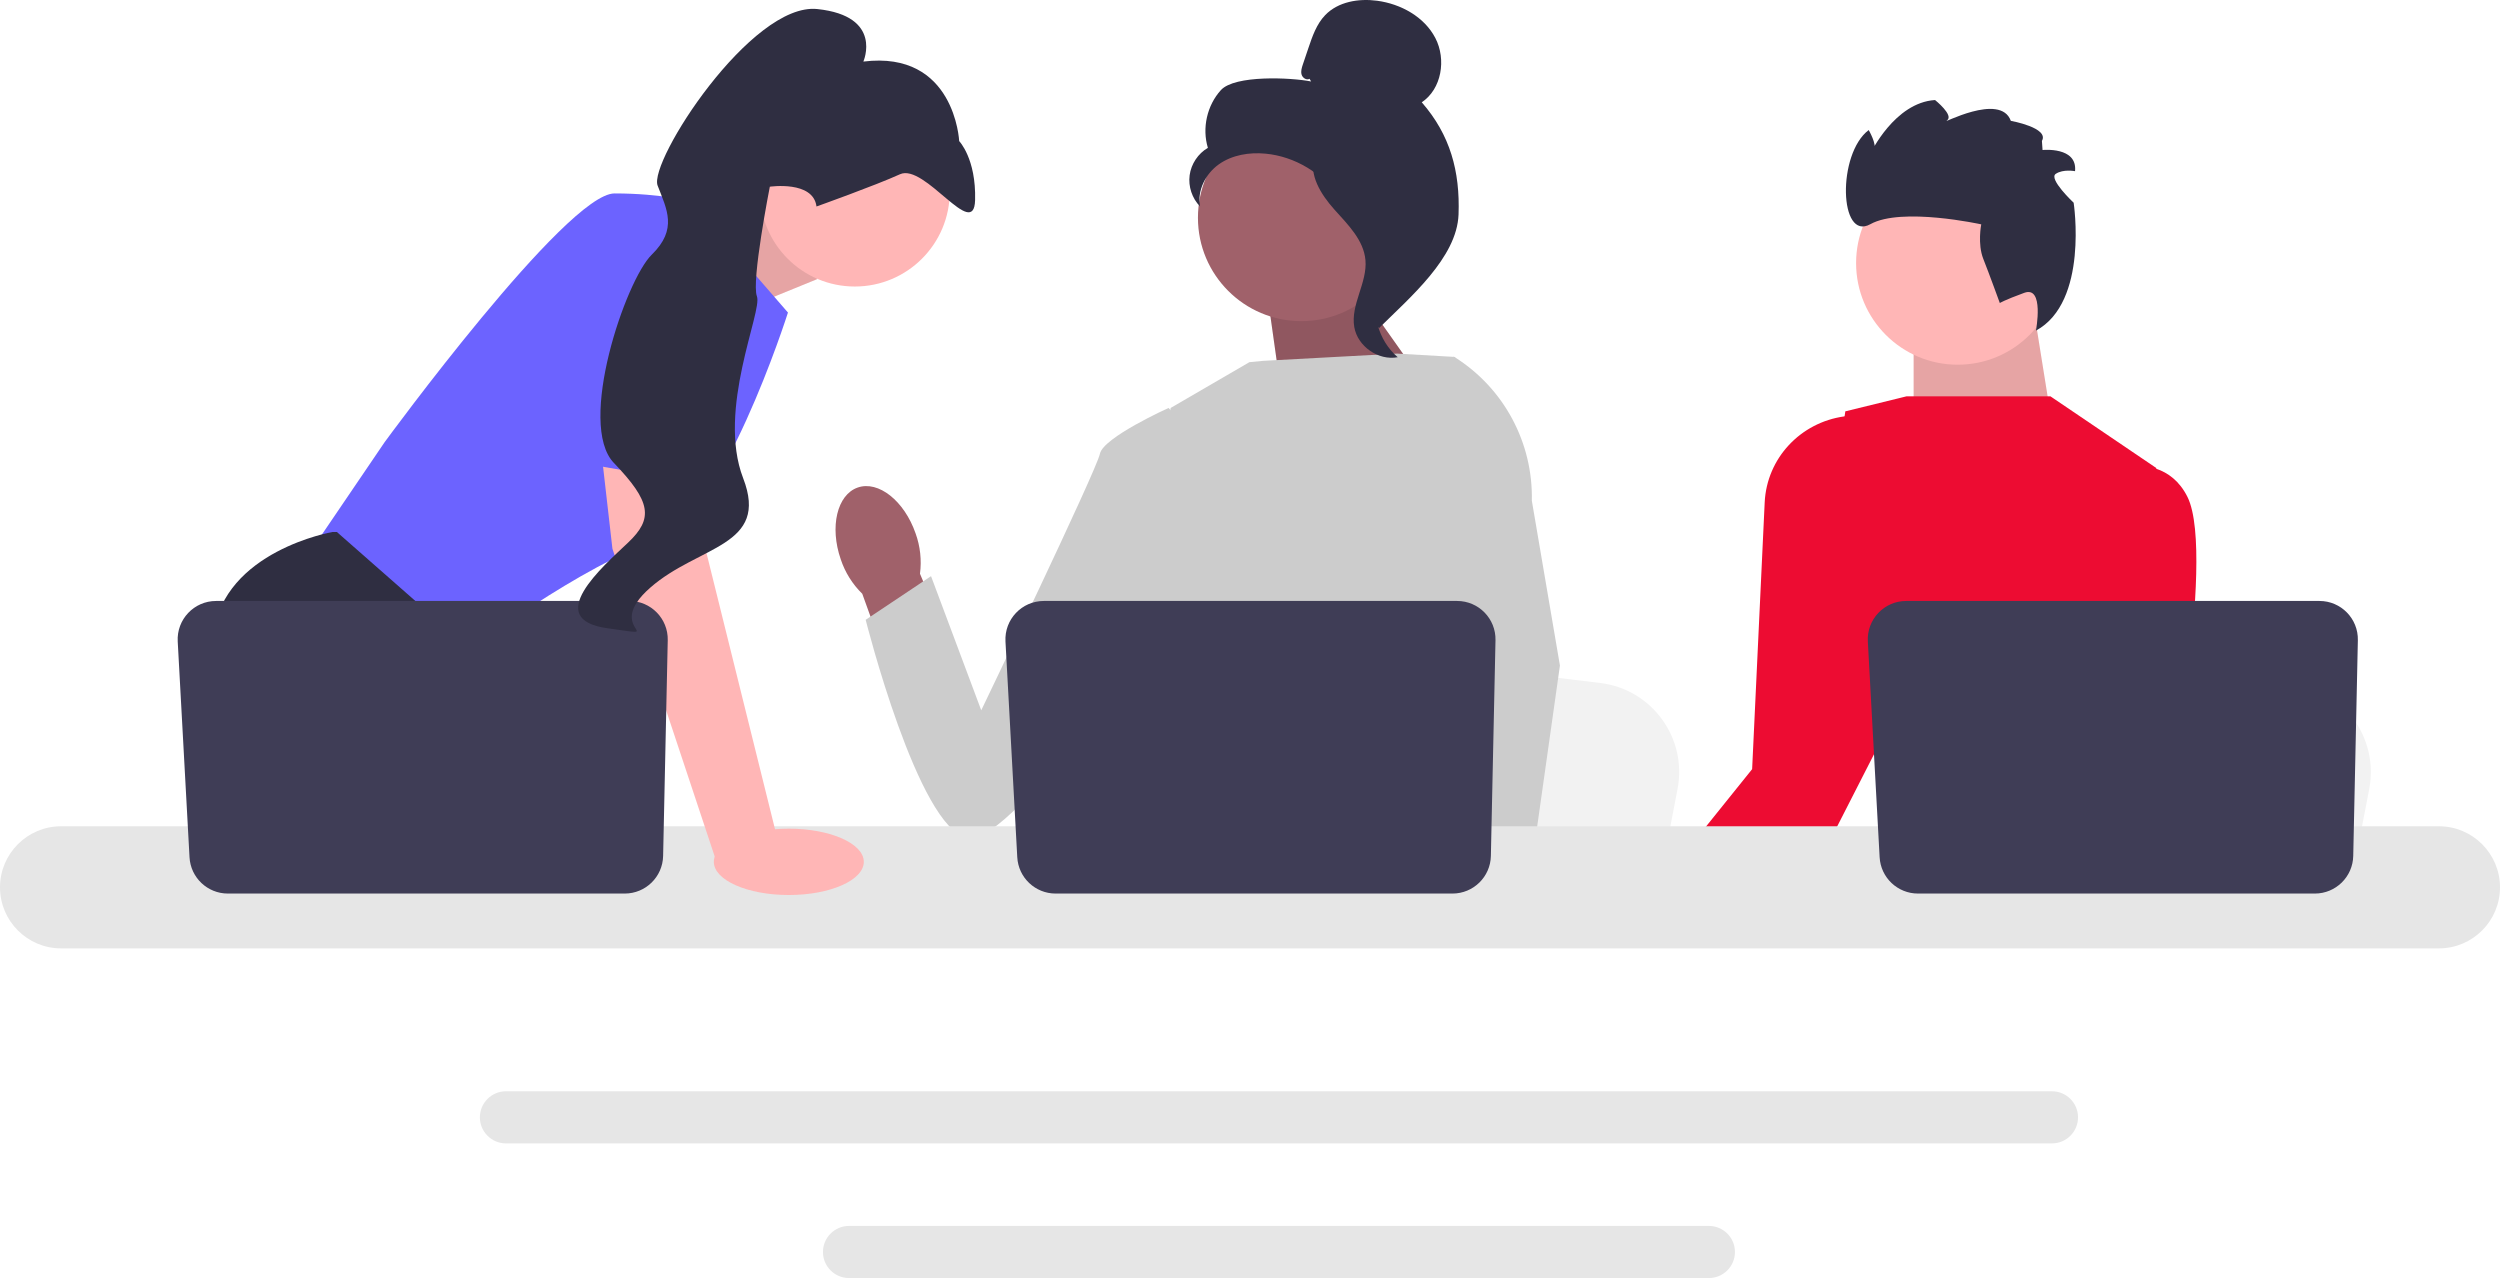 <svg width="624" height="319" viewBox="0 0 624 319" fill="none" xmlns="http://www.w3.org/2000/svg">
<g clip-path="url(#clip0_368_482)">
<path d="M512.173 285.392H126.281C122.694 285.392 119.777 282.474 119.777 278.888C119.777 275.301 122.694 272.383 126.281 272.383H512.173C515.76 272.383 518.677 275.301 518.677 278.888C518.677 282.474 515.76 285.392 512.173 285.392Z" fill="#E6E6E6"/>
<path d="M426.54 319H211.914C208.328 319 205.41 316.082 205.41 312.495C205.41 308.909 208.328 305.991 211.914 305.991H426.54C430.126 305.991 433.044 308.909 433.044 312.495C433.044 316.082 430.126 319 426.54 319Z" fill="#E6E6E6"/>
<path d="M169.223 58.517L193.543 48.28L203.975 69.668L178.418 80.101L169.223 58.517Z" fill="#FFB6B6"/>
<path opacity="0.1" d="M169.223 58.517L193.543 48.28L203.975 69.668L178.418 80.101L169.223 58.517Z" fill="black"/>
<path d="M172.68 50.367L196.673 78.014C196.673 78.014 179.982 130.7 163.292 135.395C146.602 140.09 115.829 163.042 115.829 163.042L77.232 138.003L96.009 110.356C96.009 110.356 141.386 48.28 153.382 48.28C165.378 48.28 172.68 50.367 172.68 50.367V50.367Z" fill="#6C63FF"/>
<path d="M140.265 230.595H84.415L80.883 225.874L66.467 206.6L63.15 202.166C63.15 202.166 50.632 179.213 53.24 158.347C55.848 137.481 82.97 132.787 82.97 132.787H84.086L117.289 161.967L115.307 189.124L125.822 206.6L140.265 230.595Z" fill="#2F2E41"/>
<path d="M95.853 230.596H80.883V208.426L95.853 230.596Z" fill="#2F2E41"/>
<path d="M507.335 75.527L512.918 110.358L477.644 110.813V80.531L507.335 75.527Z" fill="#FFB6B6"/>
<path opacity="0.1" d="M507.335 75.527L512.918 110.358L477.644 110.813V80.531L507.335 75.527Z" fill="black"/>
<path d="M591.358 196.939L589.496 206.6L584.875 230.596H492.04C492.765 225.217 493.756 217.476 494.814 209.119C494.919 208.285 495.028 207.445 495.133 206.6C497.787 185.593 500.693 161.822 500.693 161.822L512.897 163.303L536.577 166.172L546.226 167.341L572.065 170.476C584.947 172.036 593.809 184.19 591.358 196.939Z" fill="#F2F2F2"/>
<path d="M418.717 196.939L416.855 206.6L412.234 230.596H319.399C320.124 225.217 321.115 217.476 322.174 209.119C322.278 208.285 322.388 207.445 322.492 206.6C325.147 185.593 328.052 161.822 328.052 161.822L340.257 163.303L363.936 166.172L373.585 167.341L399.424 170.476C412.307 172.036 421.168 184.19 418.717 196.939Z" fill="#F2F2F2"/>
<path d="M550.096 230.596H499.743C500.51 229.693 500.943 229.171 500.943 229.171L516.037 226.678L547.139 221.545C547.139 221.545 548.557 225.212 550.096 230.596V230.596Z" fill="#2F2E41"/>
<path d="M480.826 230.596H404.786C405.542 229.093 406.324 227.586 407.128 226.083C408.202 224.075 409.349 222.286 410.565 220.695C411.373 219.636 412.208 218.666 413.068 217.779C415.598 215.176 418.352 213.282 421.252 211.983C431.605 207.325 443.805 210.178 454.194 214.821C458.096 216.563 461.741 218.556 464.939 220.497C470.572 223.919 474.823 227.184 476.632 228.634C477.258 229.13 477.592 229.417 477.592 229.417L480.826 230.596V230.596Z" fill="#2F2E41"/>
<path d="M420.501 230.595H409.715L412.557 227.293L414.164 225.426L414.852 225.984L420.501 230.595Z" fill="#FFB6B6"/>
<path d="M553.778 230.595H460.897L464.939 220.496L470.493 206.6L473.284 199.62L470.978 189.808C470.978 189.808 469.841 189.005 468.11 187.56C461.94 182.447 448.207 169.281 451.362 155.76C454.951 140.371 459.457 110.382 460.411 103.919C460.531 103.11 460.594 102.672 460.594 102.672L473.998 99.386L474.442 99.276L475.881 98.921H511.786L538.194 116.809L538.188 116.996L536.577 166.172L535.888 187.21C535.888 187.21 535.059 190.246 535.257 194.962C535.388 198.196 535.998 202.218 537.688 206.6C539.477 211.258 542.486 216.318 547.426 221.258C551.155 224.988 552.965 228.128 553.778 230.595V230.595Z" fill="#ED0C32"/>
<path d="M546.226 167.341C545.344 174.571 544.5 179.709 544.5 179.709L535.257 194.962L528.206 206.6L516.037 226.678L514.253 229.625L512.981 230.595H474.807L476.632 228.634L494.814 209.119L497.167 206.6L500.979 202.505L512.897 163.303L526.943 117.101C526.943 117.101 532.634 115.118 538.188 116.996C541.109 117.982 543.999 120.038 545.986 124.023C549.788 131.629 547.937 153.381 546.226 167.341Z" fill="#ED0C32"/>
<path d="M479.073 166.078L468.11 187.56L458.393 206.6L454.194 214.821L452.541 218.066L438.37 230.595H406.283L411.571 224.023L413.538 221.571L421.252 211.983L425.581 206.6L437.332 191.983L440.466 125.412C440.986 114.37 449.398 105.444 460.346 103.93C460.369 103.927 460.391 103.923 460.411 103.919C463.969 103.204 469.622 102.996 473.998 107.226C474.15 107.367 474.296 107.518 474.442 107.675C475.177 108.452 475.871 109.365 476.507 110.434C476.57 110.539 476.632 110.648 476.69 110.758C476.872 111.091 477.05 111.457 477.211 111.848C482.797 124.858 479.073 166.078 479.073 166.078L479.073 166.078Z" fill="#ED0C32"/>
<path d="M336.514 68.95L358.411 99.922L320.215 101.063L316.115 71.957L336.514 68.95Z" fill="#A0616A"/>
<path opacity="0.1" d="M336.514 68.95L358.411 99.922L320.215 101.063L316.115 71.957L336.514 68.95Z" fill="black"/>
<path d="M228.525 133.123C225.715 125.016 219.255 119.895 214.097 121.685C208.939 123.474 207.037 131.495 209.849 139.604C210.928 142.858 212.77 145.807 215.222 148.204L227.56 182.4L243.482 176.267L229.628 143.207C230.071 139.805 229.692 136.348 228.525 133.123Z" fill="#A0616A"/>
<path d="M376.75 117.341L376.72 148.906L373.783 160.565L367.743 184.545L363.347 206.6L360.071 223.032L358.903 228.9C358.021 229.49 357.145 230.053 356.269 230.596H279.978C275.644 227.993 273.219 225.969 273.219 225.969C273.219 225.969 274.418 224.842 275.79 223.032C278.106 219.975 280.907 214.967 279.191 210.184C278.831 209.182 278.737 207.961 278.847 206.6C279.545 197.617 288.965 182.427 288.965 182.427L287.014 159.881L286.159 150.001L292.19 101.827L311.848 90.398L315.242 90.069L348.743 88.259L362.589 89.057L363.22 89.23L376.75 117.341L376.75 117.341Z" fill="#CCCCCC"/>
<path d="M378.238 230.596H361.547L360.812 223.032L360.796 222.881L365.522 222.557L377.815 221.717L378.029 226.245L378.196 229.719L378.238 230.596Z" fill="#FFB6B6"/>
<path d="M382.346 124.973L389.358 166.115L383.636 206.6L382.744 212.901L381.169 224.028L380.684 227.45L380.7 227.82L380.82 230.595H361L360.269 223.032L360.207 222.353L358.715 206.861L358.689 206.6L355.523 173.746L361.73 150.001L362.189 148.254V148.248L364.889 107.591L362.798 89.115L362.777 88.942C362.819 88.969 362.855 88.995 362.897 89.021C363.007 89.088 363.116 89.156 363.22 89.229C375.404 96.96 382.665 110.523 382.346 124.973Z" fill="#CCCCCC"/>
<path d="M299.291 109.71L291.669 101.826C291.669 101.826 275.353 109.183 274.54 113.264C273.726 117.345 244.919 177.289 244.919 177.289L232.386 143.811L216.072 154.704C216.072 154.704 229.162 206.681 241.404 209.122C253.647 211.562 294.677 147.602 294.677 147.602L299.29 109.71H299.291Z" fill="#CCCCCC"/>
<path d="M488.641 91.03C502.646 91.03 514 79.674 514 65.667C514 51.66 502.646 40.304 488.641 40.304C474.635 40.304 463.281 51.66 463.281 65.667C463.281 79.674 474.635 91.03 488.641 91.03Z" fill="#FFB6B6"/>
<path d="M499.156 75.638C499.156 75.638 496.527 68.394 495.037 64.635C493.546 60.877 494.518 55.999 494.518 55.999C494.518 55.999 474.625 51.607 466.835 55.96C459.045 60.313 458.521 38.419 466.428 32.461C466.428 32.461 468.545 36.141 467.723 37.199L466.902 38.257C466.902 38.257 472.884 25.602 482.987 24.969C482.987 24.969 487.776 28.79 485.971 30.052C484.167 31.313 499.277 22.921 501.905 30.165C501.905 30.165 511.54 31.882 509.663 35.173L509.821 37.444C509.821 37.444 518.553 36.538 517.931 42.726C517.931 42.726 514.993 42.141 513.114 43.395C511.235 44.65 517.583 50.599 517.583 50.599C517.583 50.599 521.399 75.388 508.167 82.525C508.167 82.525 510.314 71.244 505.263 73.088C500.213 74.933 499.156 75.638 499.156 75.638V75.638Z" fill="#2F2E41"/>
<path d="M608.764 236.715H15.236C6.835 236.715 0 229.88 0 221.478C0 213.075 6.835 206.24 15.236 206.24H608.764C617.165 206.24 624 213.075 624 221.478C624 229.88 617.165 236.715 608.764 236.715Z" fill="#E6E6E6"/>
<path d="M373.276 159.793L372.122 213.65C372.011 218.863 367.753 223.031 362.539 223.031H263.481C258.39 223.031 254.188 219.052 253.91 213.968L250.966 160.111C250.666 154.619 255.038 150.001 260.537 150.001H363.693C369.067 150.001 373.391 154.419 373.276 159.793Z" fill="#3F3D56"/>
<path d="M588.522 159.793L587.368 213.65C587.256 218.863 582.999 223.031 577.785 223.031H478.727C473.636 223.031 469.433 219.052 469.155 213.968L466.211 160.111C465.911 154.619 470.283 150.001 475.783 150.001H578.939C584.313 150.001 588.637 154.419 588.522 159.793Z" fill="#3F3D56"/>
<path d="M213.363 71.517C226.452 71.517 237.063 60.905 237.063 47.814C237.063 34.723 226.452 24.111 213.363 24.111C200.274 24.111 189.663 34.723 189.663 47.814C189.663 60.905 200.274 71.517 213.363 71.517Z" fill="#FFB6B6"/>
<path d="M173.723 109.834L176.331 138.003L194.065 209.469L178.744 214.839L152.861 136.96L149.286 105.661L173.723 109.834Z" fill="#FFB6B6"/>
<path d="M166.669 159.793L165.515 213.65C165.404 218.863 161.146 223.031 155.932 223.031H56.874C51.783 223.031 47.581 219.052 47.303 213.968L44.359 160.111C44.059 154.619 48.431 150.001 53.93 150.001H157.086C162.46 150.001 166.784 154.419 166.669 159.793H166.669Z" fill="#3F3D56"/>
<path d="M196.889 223.396C207.226 223.396 215.606 219.689 215.606 215.116C215.606 210.543 207.226 206.836 196.889 206.836C186.551 206.836 178.172 210.543 178.172 215.116C178.172 219.689 186.551 223.396 196.889 223.396Z" fill="#FFB6B6"/>
<path d="M136.953 114.141L147.645 57.148C147.645 57.148 177.374 52.975 178.418 62.886C179.461 72.797 177.672 121.235 177.672 121.235L136.953 114.141V114.141Z" fill="#6C63FF"/>
<path d="M203.796 51.541C203.796 51.541 218.457 46.308 224.641 43.492C230.825 40.676 243.111 60.315 243.384 49.943C243.658 39.571 239.412 35.222 239.412 35.222C239.412 35.222 238.352 12.531 215.495 15.368C215.495 15.368 220.523 4.016 204.02 2.26C187.517 0.505 161.842 40.363 164.142 46.319C166.441 52.276 169.197 57.2 162.674 63.569C156.15 69.938 143.935 105.882 153.229 115.554C162.523 125.227 163.133 129.424 156.765 135.441C150.397 141.459 135.345 154.543 151.62 156.814C167.894 159.086 150.131 157.389 162.264 146.715C174.397 136.042 192.101 136.478 185.491 119.353C178.88 102.228 190.365 77.688 188.928 73.965C187.491 70.242 192.148 46.602 192.148 46.602C192.148 46.602 202.986 45.009 203.796 51.541V51.541Z" fill="#2F2E41"/>
<path d="M324.806 80.16C339.054 80.16 350.605 68.608 350.605 54.358C350.605 40.107 339.054 28.555 324.806 28.555C310.557 28.555 299.006 40.107 299.006 54.358C299.006 68.608 310.557 80.16 324.806 80.16Z" fill="#A0616A"/>
<path d="M326.865 19.668C326.118 20.104 325.118 19.445 324.879 18.614C324.639 17.783 324.918 16.901 325.195 16.082L326.587 11.959C327.574 9.034 328.622 6.007 330.76 3.782C333.987 0.422 339.116 -0.433 343.732 0.186C349.661 0.982 355.511 4.192 358.268 9.502C361.025 14.812 359.851 22.221 354.87 25.533C361.969 33.672 364.444 42.741 364.053 53.535C363.662 64.328 351.902 74.261 344.233 81.865C342.52 80.826 340.963 75.96 341.905 74.192C342.847 72.424 341.497 70.376 342.664 68.748C343.83 67.12 344.806 69.713 343.627 68.094C342.882 67.072 345.787 64.721 344.681 64.11C339.331 61.152 337.551 54.483 334.191 49.376C330.138 43.215 323.202 39.044 315.861 38.352C311.818 37.97 307.547 38.661 304.232 41.009C300.918 43.357 298.772 47.552 299.54 51.541C297.55 49.52 296.559 46.557 296.933 43.745C297.306 40.932 299.037 38.332 301.486 36.901C299.997 31.975 301.272 26.309 304.729 22.497C308.186 18.685 322.208 19.335 327.255 20.338L326.865 19.668Z" fill="#2F2E41"/>
<path d="M327.648 38.501C334.332 39.223 339.158 45.013 343.234 50.361C345.582 53.443 348.043 56.847 347.984 60.722C347.924 64.64 345.305 68 344.054 71.713C342.008 77.782 344.002 85.002 348.872 89.16C344.06 90.074 338.857 86.465 338.027 81.637C337.059 76.017 341.319 70.592 340.815 64.912C340.37 59.907 336.427 56.056 333.075 52.314C329.722 48.572 326.574 43.606 328.116 38.825L327.648 38.501Z" fill="#2F2E41"/>
</g>
<defs>
<clipPath id="clip0_368_482">
<rect width="624" height="319" fill="white"/>
</clipPath>
</defs>
</svg>
